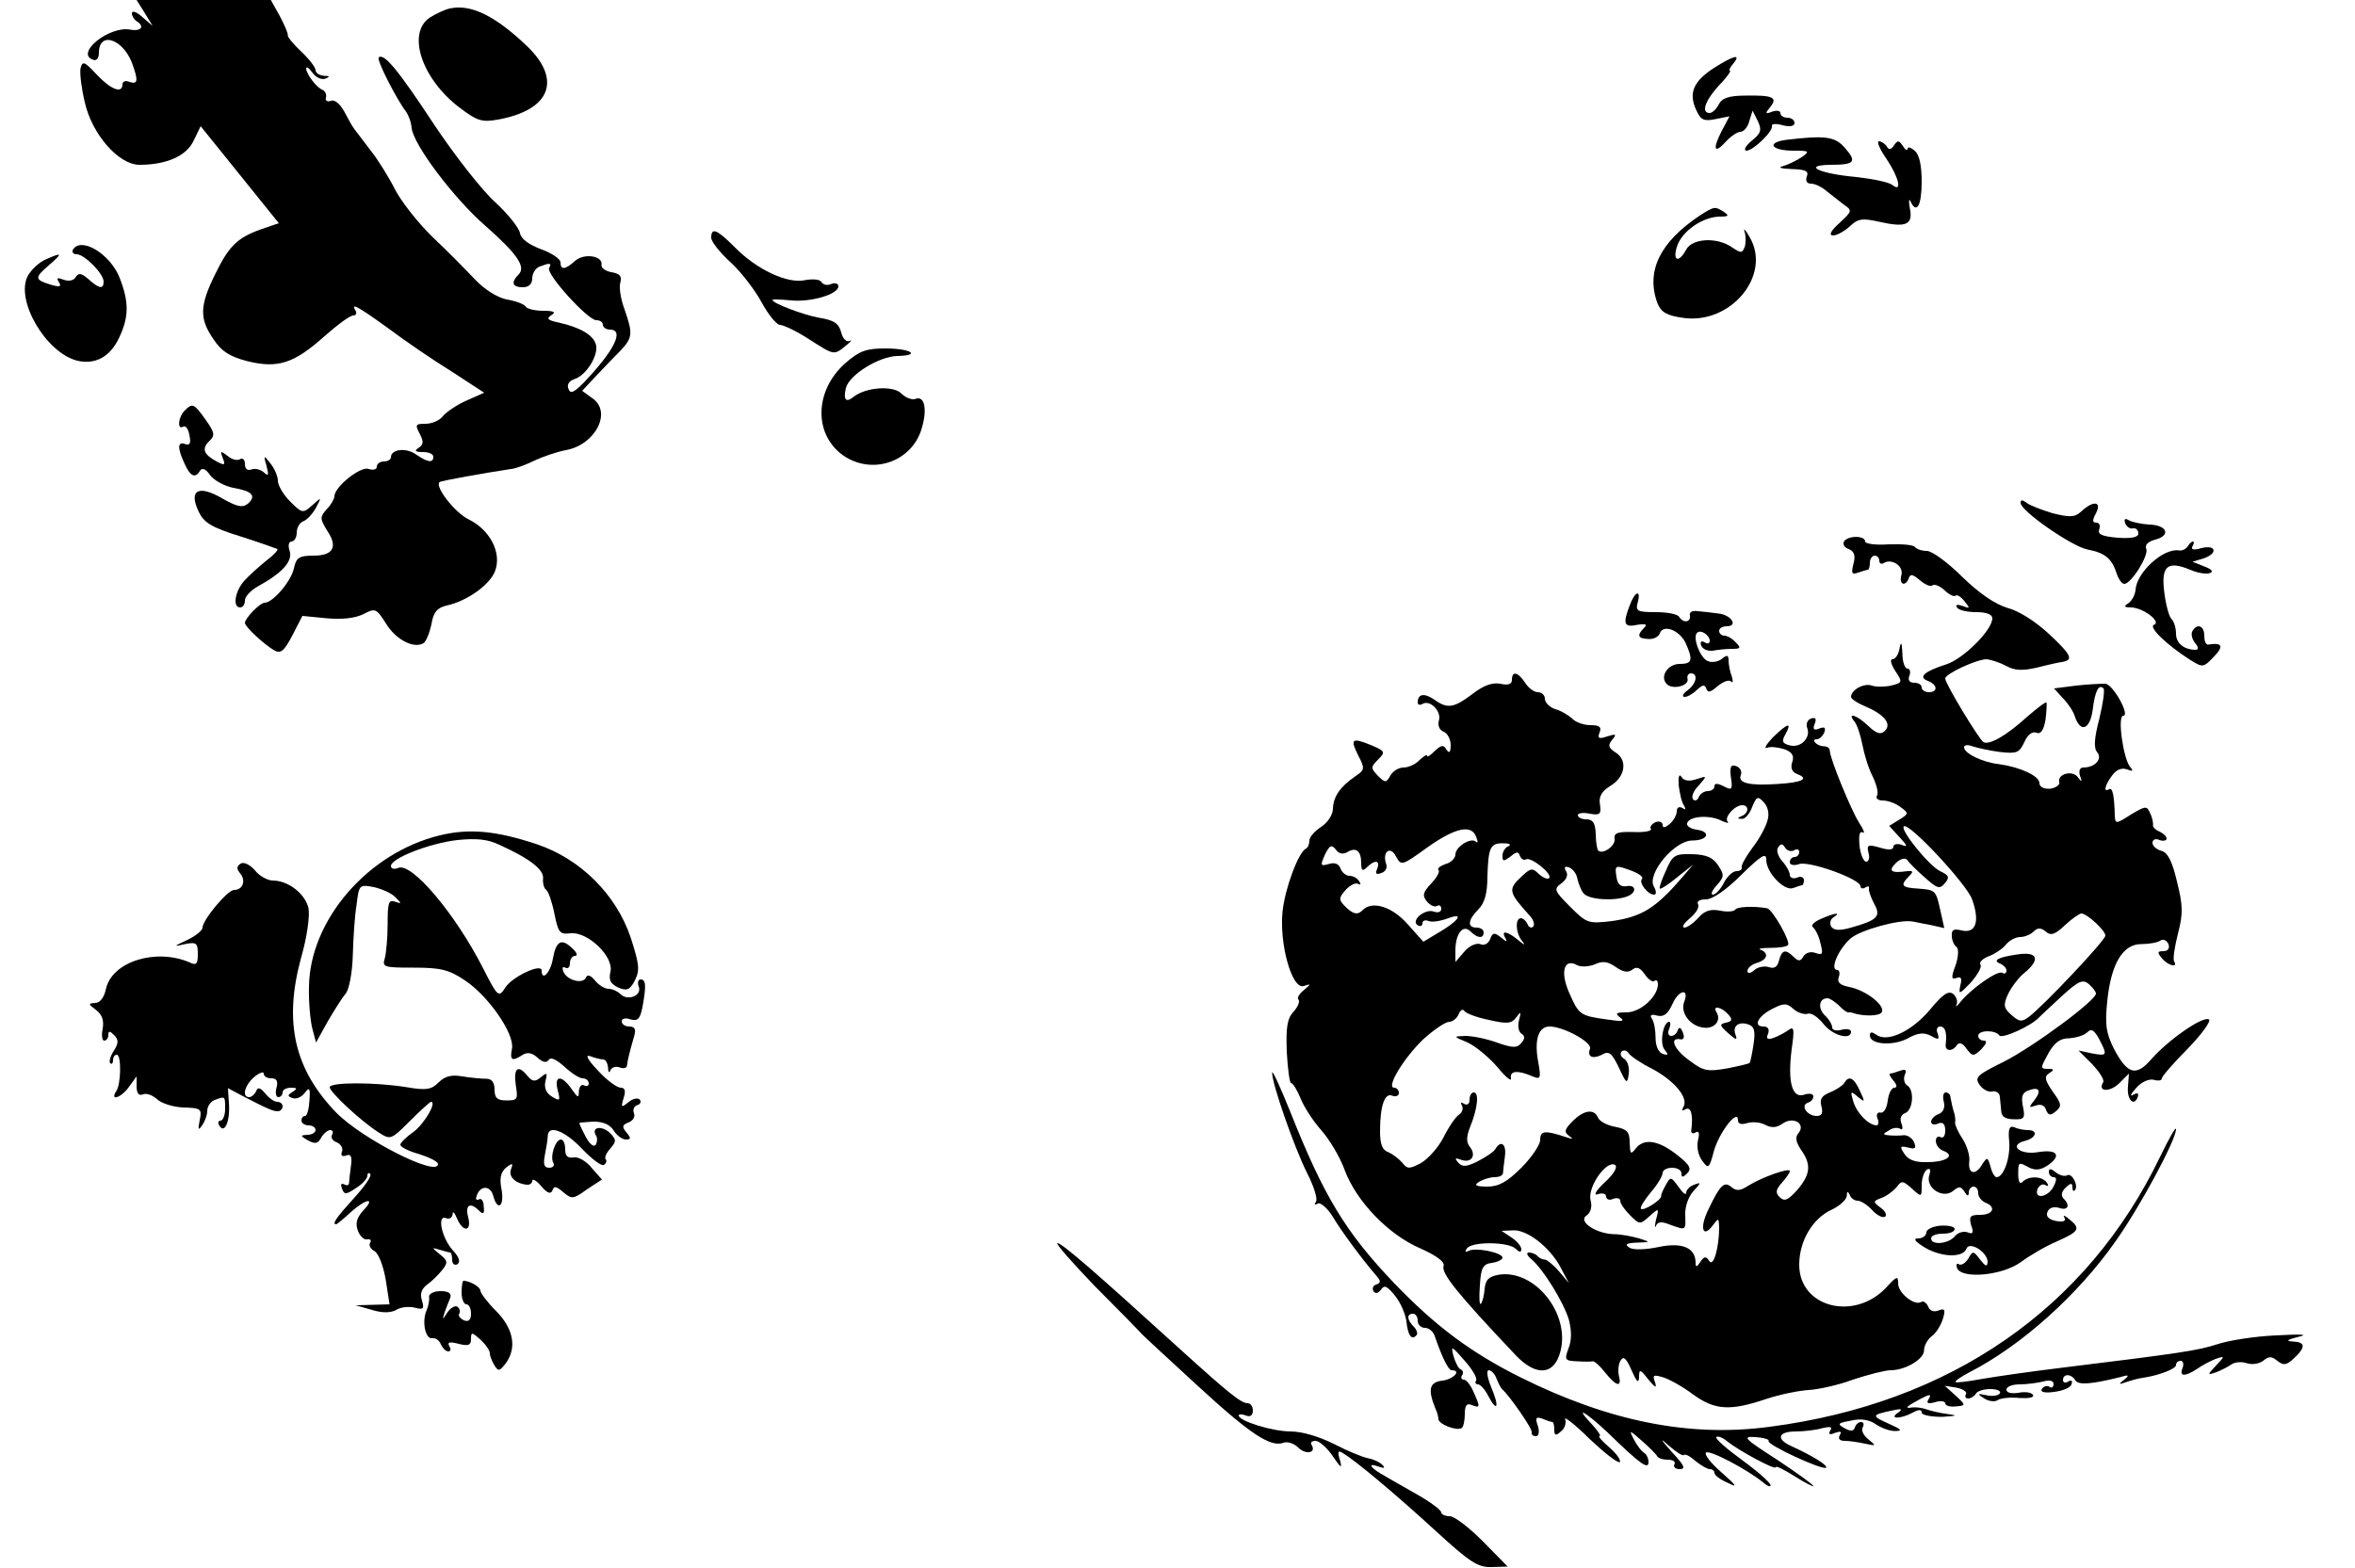 <?xml version="1.0" standalone="no"?>
<!DOCTYPE svg PUBLIC "-//W3C//DTD SVG 20010904//EN"
 "http://www.w3.org/TR/2001/REC-SVG-20010904/DTD/svg10.dtd">
<svg version="1.0" xmlns="http://www.w3.org/2000/svg"
 width="500pt" height="333pt" viewBox="0 0 500 333"
 preserveAspectRatio="xMidYMid meet">
<g transform="translate(0,333) scale(0.1,-0.1)"
fill="#000000" stroke="none">
<path d="M307 3303 l17 -28 -22 19 c-12 11 -22 14 -22 8 0 -6 5 -14 10 -17 18
-11 10 -22 -13 -18 -45 9 -119 -51 -79 -64 7 -3 12 4 12 15 0 46 50 30 70 -21
14 -38 13 -47 -5 -41 -8 4 -15 1 -15 -5 0 -21 -25 -11 -55 21 -26 28 -30 29
-34 13 -2 -11 2 -43 9 -72 15 -68 72 -133 116 -133 58 0 100 19 115 51 l15 31
83 -103 83 -103 -38 -13 c-50 -18 -68 -35 -98 -97 -32 -65 -33 -93 -3 -136 17
-26 34 -37 72 -47 65 -16 99 -5 164 53 27 24 54 44 61 44 6 0 8 5 5 10 -11 18
4 10 69 -37 36 -27 96 -68 135 -92 l69 -45 -36 -16 c-21 -9 -43 -24 -51 -33
-7 -10 -24 -17 -38 -17 -21 0 -22 -2 -12 -21 9 -17 8 -23 -2 -30 -10 -6 -8 -9
9 -9 12 0 22 -4 22 -10 0 -14 -12 -12 -37 5 -21 15 -53 11 -53 -6 0 -5 -7 -9
-15 -9 -8 0 -15 -5 -15 -11 0 -6 -7 -8 -17 -5 -17 7 -73 -38 -73 -58 0 -5 -7
-18 -16 -27 -15 -17 -15 -20 0 -45 24 -35 14 -54 -28 -54 -31 0 -37 -4 -42
-27 -6 -28 -45 -73 -62 -73 -10 0 -42 -33 -42 -43 0 -8 41 -46 62 -58 14 -8
21 -2 39 32 l21 41 51 -5 c34 -3 61 0 79 9 25 13 27 12 48 -21 21 -34 59 -53
79 -41 6 4 13 22 17 40 4 26 12 35 32 40 43 9 92 44 103 73 15 39 -11 88 -56
110 -29 14 -72 69 -62 79 2 3 99 20 152 28 11 1 34 10 50 18 17 8 46 18 66 22
63 11 99 81 57 110 l-22 16 29 31 c17 18 40 42 53 55 25 27 26 35 8 87 -8 21
-12 46 -9 57 4 13 -1 19 -19 22 -12 2 -22 9 -21 15 4 20 -37 26 -56 9 -21 -19
-31 -20 -31 -3 0 7 -19 20 -42 28 -26 10 -42 22 -44 34 -2 11 -25 40 -52 65
-28 25 -86 99 -130 165 -77 117 -107 153 -118 143 -5 -5 38 -89 58 -115 5 -7
11 -22 12 -35 4 -36 91 -151 157 -208 68 -60 86 -87 70 -103 -17 -17 -13 -27
9 -27 13 0 20 7 20 19 0 10 7 22 16 25 21 8 26 8 20 -3 -8 -12 82 -111 100
-111 8 0 14 -4 14 -10 0 -5 7 -10 15 -10 31 0 10 -44 -56 -113 -21 -21 -28
-24 -32 -13 -4 9 1 17 13 21 25 8 52 52 45 74 -6 20 -34 36 -79 46 -23 5 -27
8 -15 16 10 6 5 9 -18 9 -17 0 -34 4 -37 9 -3 5 -21 12 -40 15 -20 4 -47 21
-67 42 -19 20 -59 61 -90 90 -31 30 -67 76 -80 101 -13 26 -36 63 -51 82 -15
20 -31 41 -35 46 -5 6 -14 23 -22 38 -9 16 -20 26 -28 23 -8 -3 -13 0 -11 7 2
6 -2 14 -7 16 -13 5 -34 33 -35 45 0 6 6 2 13 -8 8 -11 20 -16 28 -13 10 4 9
6 -3 6 -10 1 -18 6 -18 12 0 6 -14 24 -30 39 -17 16 -30 32 -29 35 1 4 -7 22
-17 41 l-19 34 -143 0 -142 0 17 -27z"/>
<path d="M955 3312 c-10 -2 -29 -11 -42 -19 -50 -33 -18 -130 62 -191 38 -29
48 -32 82 -26 111 20 137 84 62 156 -67 64 -119 90 -164 80z"/>
<path d="M3638 3185 c-43 -28 -53 -53 -37 -88 10 -22 16 -25 41 -20 l30 6 -17
-32 c-20 -39 -15 -49 10 -21 10 11 24 20 30 20 7 0 16 10 19 23 l7 22 11 -22
c9 -19 7 -26 -13 -42 -13 -11 -18 -20 -11 -21 14 0 58 42 54 53 -1 4 9 5 23 1
15 -4 25 -2 25 5 0 6 -7 11 -15 11 -8 0 -15 4 -15 10 0 5 -8 6 -17 3 -15 -6
-16 -4 -5 9 17 21 7 26 -51 25 -36 0 -51 -5 -58 -19 -5 -10 -14 -18 -19 -18
-19 0 -10 26 19 58 17 17 27 32 24 32 -3 0 0 7 7 15 18 22 0 17 -42 -10z"/>
<path d="M3792 3033 c-43 -6 -31 -23 16 -23 34 0 35 -1 17 -14 -11 -7 -29 -16
-40 -19 -11 -3 -4 -5 19 -6 29 -1 37 -4 32 -16 -3 -9 0 -15 9 -15 8 0 23 -7
32 -15 10 -8 27 -21 37 -29 19 -13 19 -14 -9 -40 -18 -16 -23 -26 -13 -26 8 0
24 9 35 19 18 17 27 18 63 10 57 -13 72 -6 65 28 -3 16 -2 22 1 16 13 -29 24
-10 24 41 0 35 -5 58 -15 66 -8 7 -15 9 -15 4 0 -5 -5 -2 -10 6 -8 12 -11 13
-19 1 -6 -9 -11 -10 -15 -2 -4 6 -12 11 -17 11 -5 0 2 -17 16 -37 27 -40 34
-73 13 -56 -7 6 -41 13 -76 17 -79 7 -117 25 -56 26 52 0 57 6 31 36 -21 24
-41 27 -125 17z"/>
<path d="M3610 2873 c-86 -57 -116 -119 -91 -187 8 -19 19 -26 54 -31 101 -15
189 90 142 171 -9 16 -14 21 -11 12 3 -10 3 -25 0 -33 -5 -13 -8 -13 -27 0
-32 22 -84 19 -97 -5 -16 -30 -30 -24 -19 8 11 32 55 62 91 62 18 0 20 2 8 10
-19 12 -20 12 -50 -7z"/>
<path d="M1510 2825 c0 -8 18 -31 41 -52 22 -20 52 -59 66 -85 14 -26 32 -48
39 -48 7 0 35 -13 61 -30 55 -35 53 -35 79 -14 10 8 14 13 8 10 -7 -3 -15 5
-18 18 -5 19 -15 26 -46 31 -34 6 -100 31 -100 38 0 2 18 1 40 -1 42 -4 100
13 100 30 0 6 -7 8 -15 5 -8 -4 -17 -2 -21 4 -3 6 -19 7 -35 4 -37 -8 -102 22
-149 70 -38 38 -50 43 -50 20z"/>
<path d="M155 2800 c-3 -5 0 -10 8 -10 16 0 57 -41 57 -58 0 -17 -10 -15 -32
5 -15 13 -21 14 -27 5 -4 -8 -15 -10 -26 -6 -13 5 -16 4 -10 -5 6 -10 2 -11
-16 -6 -36 11 -36 15 -6 41 31 27 30 29 -6 13 -14 -6 -31 -22 -38 -35 -27 -51
38 -163 105 -180 38 -9 70 8 89 49 21 44 21 76 1 127 -20 51 -82 88 -99 60z"/>
<path d="M1795 2559 c-68 -60 -68 -157 1 -200 63 -38 144 -6 162 65 11 39 4
66 -14 59 -7 -3 -21 2 -30 11 -17 18 -76 14 -102 -7 -16 -13 -22 -6 -16 19 7
28 70 67 109 68 52 1 29 16 -25 16 -41 0 -55 -5 -85 -31z"/>
<path d="M392 2458 c-14 -14 -16 -42 -3 -34 5 3 11 -5 13 -18 4 -17 1 -23 -9
-19 -16 6 -17 -8 -1 -42 12 -27 23 -32 33 -14 5 6 12 3 21 -10 8 -11 30 -23
49 -27 41 -7 50 -17 31 -34 -12 -9 -23 -6 -55 12 -50 29 -71 17 -49 -29 11
-23 27 -33 88 -52 41 -13 77 -26 79 -27 2 -2 -8 -13 -24 -25 -15 -12 -36 -31
-46 -42 -20 -22 -26 -57 -9 -57 6 0 10 7 10 15 0 8 12 21 28 30 51 28 74 53
67 75 -4 11 -2 20 4 20 6 0 11 9 11 19 0 10 6 21 14 24 8 3 20 16 27 29 12 23
12 23 -8 5 -20 -18 -22 -17 -47 8 -14 14 -26 34 -26 44 0 9 -7 26 -16 37 -14
18 -15 18 -8 -6 5 -20 4 -22 -6 -13 -7 6 -19 9 -26 6 -9 -3 -14 1 -14 12 0 9
-5 13 -10 10 -6 -4 -18 -1 -27 7 -15 11 -16 11 -10 -5 6 -15 4 -16 -13 -7 -28
15 -32 27 -16 43 13 12 12 18 -7 45 -25 35 -28 37 -45 20z"/>
<path d="M4290 2262 c0 -17 108 -92 142 -99 38 -7 52 -20 62 -51 4 -12 11 -22
16 -22 15 0 52 60 47 74 -4 9 4 16 19 20 34 9 25 31 -13 32 -16 1 -36 5 -43 9
-8 5 -11 3 -8 -6 3 -8 11 -13 17 -11 6 1 11 -4 11 -11 0 -8 -14 -11 -44 -9
-33 3 -43 7 -39 18 3 8 0 14 -6 14 -9 0 -9 5 -1 20 13 25 -5 28 -31 4 -14 -13
-24 -13 -61 -4 -23 7 -49 17 -55 22 -9 7 -13 7 -13 0z"/>
<path d="M3915 2180 c-3 -6 1 -13 10 -16 12 -5 15 -14 10 -32 -5 -20 -3 -23
10 -18 9 3 19 6 21 6 2 0 4 7 4 15 0 8 5 15 10 15 6 0 10 -5 10 -11 0 -5 4 -8
9 -5 17 11 43 -6 38 -25 -6 -21 9 -26 16 -6 3 9 9 7 24 -6 11 -9 23 -14 26
-10 4 3 15 -1 25 -10 10 -10 21 -15 24 -12 3 3 11 -2 19 -12 12 -15 12 -16 -4
-10 -11 4 -16 3 -12 -3 3 -6 22 -10 41 -10 22 0 34 -5 34 -13 0 -25 -61 -86
-98 -98 -47 -15 -60 -27 -39 -35 21 -8 22 -24 2 -24 -8 0 -15 5 -15 10 0 6 -7
10 -16 10 -10 0 -14 6 -10 15 3 8 1 15 -4 15 -6 0 -11 15 -11 33 -1 23 -3 26
-6 10 -2 -13 -9 -23 -15 -23 -6 0 -3 -11 6 -25 16 -24 15 -25 -9 -31 -14 -3
-32 -3 -41 0 -16 6 -44 -9 -44 -24 0 -4 13 -13 30 -20 40 -17 57 -37 42 -52
-9 -9 -18 -6 -35 10 -25 24 -46 30 -30 10 6 -7 13 -29 17 -49 4 -21 13 -51 22
-68 8 -17 13 -35 9 -41 -3 -5 2 -10 12 -10 11 0 28 -6 38 -14 18 -13 18 -14
-3 -27 l-21 -13 22 -24 c17 -18 18 -22 4 -16 -9 3 -17 1 -17 -4 0 -7 -10 -8
-29 -2 -25 7 -28 6 -24 -11 3 -10 1 -19 -5 -19 -5 0 -12 15 -14 34 -2 22 0 32
7 28 5 -3 2 6 -8 21 -17 27 -61 134 -62 152 0 6 -5 10 -12 10 -6 0 -15 3 -19
8 -4 4 -3 7 3 7 6 0 13 7 16 14 4 11 1 13 -10 9 -12 -5 -15 -2 -10 10 4 11 2
14 -8 11 -8 -3 -11 -12 -8 -20 8 -21 -14 -43 -37 -37 -16 4 -18 9 -9 24 14 26
5 24 -27 -7 -14 -15 -20 -25 -12 -22 7 3 23 1 36 -3 17 -6 22 -14 17 -28 -4
-12 0 -21 11 -25 26 -10 10 -18 -43 -21 -59 -4 -84 2 -77 19 3 7 -1 16 -10 19
-11 4 -14 -1 -11 -24 4 -26 2 -28 -15 -19 -14 7 -20 7 -20 0 0 -5 -6 -10 -14
-10 -8 0 -16 -6 -19 -12 -2 -7 -8 -10 -12 -6 -5 5 0 18 11 29 19 22 19 22 -5
14 -15 -5 -26 -3 -31 5 -5 8 -7 0 -6 -17 2 -16 6 -36 11 -43 5 -9 4 -11 -3 -6
-7 4 -12 1 -12 -7 0 -8 -7 -20 -15 -27 -10 -8 -15 -9 -15 -2 0 6 -7 9 -15 6
-8 -4 -13 -10 -10 -14 3 -5 -14 -8 -37 -7 -34 1 -42 -2 -40 -15 2 -14 -25 -34
-35 -24 -2 2 -5 18 -5 35 -1 23 -6 31 -20 31 -10 0 -18 4 -18 9 0 4 11 6 25 3
22 -4 25 -1 22 19 -3 17 3 28 22 40 32 19 37 55 11 71 -15 10 -17 15 -7 27 10
12 8 13 -11 7 -17 -6 -21 -4 -16 8 5 12 0 16 -19 16 -14 0 -32 6 -39 14 -8 7
-24 17 -36 20 -12 4 -22 14 -22 22 0 8 -7 14 -15 14 -8 0 -20 9 -27 20 -15 23
-28 26 -28 6 0 -9 -8 -12 -25 -8 -17 3 -36 -4 -59 -22 -40 -30 -53 -32 -82
-11 -21 14 -34 11 -34 -7 0 -5 5 -6 10 -3 16 10 41 -16 35 -35 -3 -11 1 -20
10 -24 8 -3 15 -16 15 -28 0 -16 -3 -19 -9 -10 -6 11 -11 10 -25 -3 -9 -9 -16
-14 -16 -10 0 4 -7 -1 -16 -9 -8 -9 -24 -16 -34 -16 -11 0 -23 -8 -28 -17 -9
-16 -11 -16 -27 0 -15 16 -15 18 1 34 16 16 15 18 -16 31 -40 16 -44 13 -26
-23 14 -27 14 -30 -7 -44 -32 -22 -46 -43 -47 -68 0 -13 -11 -30 -25 -39 -14
-9 -25 -22 -25 -29 0 -7 -3 -15 -7 -17 -16 -7 -45 -85 -50 -134 -7 -69 20
-166 45 -158 16 5 16 5 0 -9 -10 -8 -15 -17 -11 -20 3 -4 -1 -15 -11 -26 -13
-14 -16 -33 -14 -85 2 -36 6 -66 9 -66 4 0 13 -15 20 -32 7 -18 27 -49 44 -68
17 -19 40 -57 50 -85 25 -67 93 -137 160 -166 34 -15 53 -29 50 -37 -6 -16 31
-61 152 -189 44 -47 83 -44 96 7 21 80 -54 174 -130 163 -22 -4 -29 -10 -31
-31 -1 -14 -5 -28 -8 -31 -3 -3 -4 14 -2 39 2 38 7 46 26 48 12 2 22 7 22 11
0 11 -59 23 -73 14 -6 -3 -7 -1 -3 5 9 16 89 15 104 0 8 -8 12 -8 12 -1 0 6
-9 17 -21 25 l-21 14 23 1 c30 3 79 -35 102 -78 l18 -34 -21 25 c-12 14 -26
25 -30 25 -5 0 -12 3 -16 8 -4 4 -12 7 -18 7 -6 0 -4 -6 4 -13 26 -21 70 -93
81 -130 6 -23 6 -44 -1 -61 -9 -24 -7 -26 18 -27 15 -1 30 -1 34 0 4 0 16 -11
26 -24 24 -30 36 -32 29 -6 -2 10 -1 25 4 32 6 10 12 4 23 -21 11 -25 15 -29
16 -15 0 18 2 18 20 -5 14 -17 18 -19 14 -6 -6 16 -4 17 17 11 13 -4 42 -20
63 -36 47 -34 79 -36 156 -10 30 10 71 18 90 19 19 1 62 10 94 22 33 11 69 20
80 20 32 0 71 24 71 42 0 10 7 23 16 30 10 7 20 24 24 37 6 20 4 23 -9 18 -10
-4 -19 -1 -22 8 -4 8 -10 13 -15 10 -14 -9 -49 19 -49 39 0 17 -3 16 -24 -7
-68 -74 -186 -44 -186 47 0 51 29 99 69 117 17 8 31 21 32 29 0 10 2 11 6 3 2
-7 10 -13 17 -13 7 0 21 -9 31 -20 10 -11 22 -17 27 -14 5 3 1 12 -9 19 -17
13 -17 14 2 21 11 4 25 15 32 23 10 14 13 14 32 -3 21 -19 21 -19 21 7 0 14 5
29 11 33 7 4 9 0 5 -12 -8 -27 29 -51 51 -33 12 10 16 10 24 -2 6 -10 9 -10 9
-1 0 6 5 12 10 12 6 0 10 -6 10 -14 0 -8 7 -16 15 -20 24 -9 17 -26 -11 -26
-21 0 -24 -3 -19 -22 6 -16 4 -20 -8 -15 -9 3 -21 -1 -27 -9 -14 -16 -50 -19
-50 -4 0 6 11 10 25 10 14 0 25 4 25 10 0 5 -13 8 -30 7 -16 -1 -30 -8 -30
-14 0 -7 -8 -13 -17 -13 -12 0 -8 -6 13 -19 35 -21 81 -23 89 -3 6 17 45 -7
45 -28 -1 -11 -4 -10 -16 5 -14 19 -16 19 -25 2 -6 -9 -14 -15 -20 -12 -5 3
-6 0 -4 -8 10 -24 97 -16 136 13 19 14 53 34 77 44 47 21 50 27 25 47 -9 8
-14 9 -10 3 4 -7 -2 -10 -18 -7 -15 3 -22 10 -18 19 3 9 13 12 24 9 20 -7 25
5 10 20 -6 6 -4 15 5 23 10 10 14 10 14 1 0 -7 2 -10 5 -7 9 9 -6 38 -16 32
-6 -3 -16 0 -24 6 -11 9 -15 9 -15 1 0 -6 5 -11 10 -11 7 0 7 -6 0 -20 -12
-23 -42 -28 -34 -5 4 8 11 12 17 8 6 -3 7 -1 3 5 -9 14 -38 16 -52 2 -5 -6 -9
0 -9 15 0 28 0 28 24 15 13 -6 24 -5 40 6 29 21 18 34 -23 27 -38 -6 -62 15
-27 24 24 6 29 23 7 23 -8 0 -21 2 -29 6 -11 4 -14 -3 -11 -32 2 -34 -12 -74
-27 -74 -4 0 -10 10 -13 23 -6 20 -7 20 -17 5 -14 -25 -31 -22 -28 5 2 12 -5
34 -14 48 -10 15 -17 31 -16 35 1 5 0 12 -1 17 -4 12 -7 26 -9 37 0 6 -5 10
-10 10 -5 0 -7 -9 -4 -20 3 -12 -1 -22 -11 -26 -9 -3 -16 -11 -16 -16 0 -6 7
-8 15 -4 10 4 15 -1 15 -15 0 -11 -4 -17 -10 -14 -5 3 -10 0 -10 -8 0 -8 7
-18 16 -21 26 -10 7 -24 -34 -24 -26 -1 -41 5 -49 18 -10 15 -9 17 8 13 15 -4
18 -2 13 11 -4 9 -14 16 -23 15 -9 -1 -23 -1 -31 0 -13 1 -13 3 0 10 8 6 18 7
24 4 5 -4 7 1 3 11 -4 10 -1 19 8 22 17 7 20 50 4 59 -6 4 -8 14 -5 22 5 11 2
13 -10 9 -8 -3 -18 -6 -21 -6 -3 0 0 -7 7 -15 8 -9 8 -15 2 -15 -6 0 -12 -12
-14 -27 -2 -16 -8 -27 -15 -26 -7 2 -10 -4 -7 -12 4 -8 2 -15 -2 -15 -17 1
-41 25 -49 50 -7 23 -6 24 9 11 16 -13 16 -12 5 12 -13 29 -24 34 -34 16 -4
-5 -17 -14 -30 -19 -17 -7 -22 -14 -18 -29 4 -15 1 -21 -10 -21 -20 0 -35 22
-19 28 7 2 12 8 12 14 0 5 -9 7 -20 3 -25 -8 -35 27 -26 97 6 42 5 49 -6 41
-7 -5 -21 -13 -32 -17 -14 -5 -17 -2 -12 9 3 9 0 15 -10 15 -23 0 -11 23 20
38 23 12 30 12 44 -1 9 -8 23 -12 30 -10 7 3 22 -7 33 -21 19 -25 59 -36 59
-17 0 5 -9 7 -20 4 -11 -3 -20 -1 -20 5 0 6 -7 18 -16 26 -15 15 -12 36 6 36
5 0 15 -7 24 -15 8 -9 18 -16 21 -15 3 0 6 0 8 -1 23 -8 57 -7 62 1 9 14 -33
47 -69 54 -20 4 -26 10 -22 21 3 8 1 15 -3 15 -17 0 2 44 28 67 21 18 104 41
131 36 3 0 19 -4 37 -7 l31 -7 -8 36 c-10 45 -10 45 -49 48 -34 2 -37 7 -18
26 10 10 9 12 -3 11 -35 -5 -42 0 -25 17 9 9 20 12 24 7 3 -5 20 -22 37 -37
27 -24 32 -26 43 -13 11 13 9 17 -10 26 -23 11 -85 87 -77 95 10 10 134 -123
145 -155 17 -47 8 -73 -22 -66 -17 4 -22 2 -21 -12 0 -9 5 -20 10 -23 5 -4 4
-21 -2 -39 -10 -26 -9 -31 2 -27 10 4 12 -1 8 -16 -4 -20 -2 -19 22 6 14 16
24 33 21 38 -4 5 4 13 17 18 13 5 30 16 37 25 7 9 21 16 30 16 9 0 22 5 29 12
8 8 15 8 25 0 11 -10 20 -7 41 13 15 14 31 25 35 25 12 0 51 -36 51 -47 0 -10
-132 -150 -163 -173 -15 -11 -20 -10 -37 5 -16 14 -17 21 -7 43 7 15 22 35 34
45 36 29 30 47 -14 40 -42 -6 -54 -13 -35 -20 6 -3 12 -9 12 -14 0 -6 -4 -8
-9 -5 -9 6 -64 -32 -88 -61 -8 -10 -12 -13 -9 -7 3 7 0 17 -7 23 -10 8 -22 0
-50 -34 -39 -46 -91 -70 -114 -52 -9 6 -13 6 -13 -2 0 -19 47 -23 79 -7 23 13
36 14 51 6 16 -9 18 -8 14 5 -4 8 -1 15 5 15 11 0 15 -13 12 -38 -2 -15 15
-16 24 -1 5 6 12 4 20 -8 13 -17 15 -17 32 -1 10 11 13 18 5 18 -7 0 -12 5
-12 10 0 13 37 13 45 1 5 -8 68 20 85 39 3 3 24 23 47 44 36 33 45 37 58 26 8
-7 15 -16 15 -20 0 -15 -133 -113 -196 -145 -57 -28 -62 -33 -51 -49 7 -10 19
-16 27 -14 8 2 16 -4 16 -12 1 -8 2 -22 3 -31 1 -11 10 -16 27 -16 22 -1 24 3
19 27 -4 20 -2 29 11 34 24 9 29 0 13 -21 -12 -15 -12 -16 3 -11 10 4 19 1 22
-9 5 -12 9 -13 21 -3 13 11 12 16 -7 42 -17 25 -18 32 -7 39 11 7 11 9 -3 9
-17 0 -16 2 1 33 13 23 25 32 44 32 15 1 32 6 39 13 8 8 14 5 25 -15 18 -35
17 -36 -16 -30 l-28 6 29 -29 c16 -17 27 -34 23 -39 -12 -20 15 -21 35 -1 l20
20 -2 -27 c-3 -28 13 -45 21 -22 2 8 -1 9 -10 4 -8 -5 -5 2 6 14 11 13 27 20
37 18 10 -3 18 -2 18 3 0 4 25 33 55 63 30 31 50 59 45 62 -13 8 -87 -44 -122
-84 -33 -38 -51 -33 -80 22 -17 34 -19 52 -14 101 8 79 33 121 72 121 16 0 34
3 40 7 7 5 14 1 18 -7 3 -9 -1 -15 -11 -15 -13 0 -13 -3 -3 -15 13 -16 35 -21
26 -7 -3 5 1 31 8 59 11 42 11 59 -2 111 -10 43 -20 62 -33 65 -11 3 -19 11
-19 17 0 7 7 10 15 6 8 -3 15 -1 15 3 0 5 -7 11 -15 15 -8 3 -14 9 -14 13 1 4
-1 16 -6 26 -7 16 -9 16 -41 -3 -31 -20 -33 -20 -34 -3 -1 45 -5 61 -12 57
-13 -8 -9 9 7 30 9 12 20 16 31 12 13 -5 14 -3 6 6 -14 18 -27 108 -14 108 15
0 -21 66 -38 68 -8 0 -36 -1 -62 -4 l-47 -6 19 -21 c11 -11 22 -28 25 -38 12
-36 32 -29 38 13 5 41 13 56 23 46 3 -4 -1 -32 -9 -65 -11 -42 -12 -62 -4 -71
11 -14 -5 -32 -30 -32 -7 0 -10 -7 -7 -17 5 -14 4 -15 -4 -4 -11 16 -44 8 -40
-10 2 -6 -7 -12 -19 -14 -14 -1 -23 4 -23 12 0 15 -41 34 -85 40 -36 4 -75 23
-75 36 0 5 8 6 18 2 9 -3 35 -9 58 -12 36 -4 41 -2 52 21 7 16 17 23 25 20 10
-4 16 5 20 28 2 18 3 34 2 36 -2 2 -20 -12 -42 -31 -44 -40 -80 -60 -92 -53
-10 7 -81 124 -81 135 0 10 67 41 88 41 9 -1 28 -7 41 -14 18 -10 34 -11 65
-4 23 6 46 11 53 12 26 4 22 14 -26 59 -29 27 -65 50 -89 56 -26 8 -59 30 -96
66 -30 30 -64 55 -75 55 -11 0 -22 4 -25 8 -3 5 -28 7 -56 6 -27 -2 -50 1 -50
6 0 13 -37 13 -45 0z m-162 -591 c-3 -13 -17 -40 -32 -59 -14 -19 -25 -38 -23
-42 1 -5 -4 -8 -11 -8 -8 0 -20 -11 -27 -25 -7 -14 -18 -25 -23 -25 -6 0 -2 9
8 20 16 18 16 22 3 42 -11 17 -25 23 -55 24 -37 1 -42 -2 -56 -35 -9 -19 -15
-37 -13 -38 2 -2 19 9 37 24 l34 27 -25 -29 c-55 -64 -85 -82 -147 -91 -51 -6
-54 -5 -89 30 -34 34 -36 38 -19 50 11 8 15 18 10 26 -5 8 -3 11 6 8 8 -3 16
-13 18 -24 2 -10 8 -25 13 -31 11 -14 65 -17 92 -7 22 8 20 26 -1 22 -12 -2
-19 4 -21 20 -4 25 -3 26 34 12 15 -6 24 -13 20 -17 -7 -7 12 -33 26 -33 5 0
5 8 -1 18 -14 27 44 97 82 97 33 0 41 19 9 23 -13 2 -22 8 -20 14 5 15 48 18
73 5 11 -5 17 -6 13 -2 -8 9 15 35 31 35 15 0 14 -17 -1 -23 -10 -4 -10 -6 0
-6 7 -1 17 11 22 25 9 22 12 24 24 11 9 -9 13 -24 9 -38z m-619 -36 c4 -10 4
-14 0 -11 -10 11 -44 -10 -44 -27 0 -7 -9 -17 -21 -20 -11 -4 -18 -9 -15 -13
4 -3 -4 -16 -15 -28 -18 -19 -20 -26 -9 -39 7 -8 16 -12 21 -9 5 3 9 0 9 -6 0
-7 -7 -9 -16 -6 -18 7 -50 -19 -34 -29 5 -3 10 -2 10 4 0 6 6 8 13 5 8 -3 26
0 42 6 35 13 22 -6 -23 -32 l-30 -18 -34 38 c-33 37 -74 49 -94 30 -11 -12
-21 -10 -38 7 -14 14 -14 18 1 35 9 10 21 16 26 13 6 -3 7 -1 3 5 -4 7 -13 12
-21 12 -7 0 -16 7 -19 16 -4 10 -13 13 -25 9 -18 -5 -18 -3 -8 20 10 20 14 22
23 11 6 -9 15 -11 24 -6 19 12 30 3 30 -23 0 -16 3 -18 12 -9 17 17 29 15 22
-3 -5 -11 -2 -13 9 -9 9 3 13 12 10 19 -9 26 9 40 21 16 11 -20 12 -20 66 19
59 42 94 50 104 23z m69 -20 c-7 -2 -13 -12 -13 -20 0 -13 2 -13 17 -2 13 11
17 11 20 1 3 -6 8 -10 13 -7 10 6 57 -31 49 -40 -4 -3 -13 1 -22 9 -13 13 -17
13 -36 -5 -30 -28 -29 -33 18 -85 7 -8 10 -18 6 -22 -4 -4 -10 -1 -12 6 -3 6
-9 12 -14 12 -13 0 -11 -34 4 -50 6 -8 3 -7 -9 3 -24 20 -38 22 -28 5 5 -9 3
-9 -9 1 -14 11 -18 11 -23 -3 -4 -10 -13 -15 -21 -11 -9 3 -24 -4 -34 -16
l-19 -22 0 24 c0 36 16 57 32 41 15 -15 28 -16 28 -2 0 6 -7 10 -15 10 -20 0
-19 16 4 39 13 13 19 34 19 70 2 62 6 71 35 70 12 0 16 -3 10 -6z m606 -9 c6
4 11 2 11 -3 0 -6 -4 -11 -10 -11 -5 0 -10 -5 -10 -11 0 -6 9 -8 20 -4 22 7
130 -32 130 -47 0 -5 5 -6 10 -3 6 4 9 3 8 -2 -1 -4 4 -19 11 -32 15 -27 8
-35 -49 -51 -25 -7 -36 -6 -42 2 -4 7 -2 16 5 20 18 12 1 9 -28 -4 -14 -6 -21
-14 -16 -17 5 -4 13 -19 16 -34 6 -23 5 -26 -10 -21 -10 4 -21 1 -26 -7 -6
-11 -11 -11 -21 -1 -17 17 -25 15 -31 -8 -3 -13 -10 -18 -21 -14 -9 3 -23 1
-31 -6 -9 -8 -15 -8 -15 -2 0 6 9 14 20 17 23 7 26 21 8 28 -7 2 2 4 20 4 17
0 35 2 38 6 7 6 -33 76 -44 78 -26 5 -64 4 -68 -3 -3 -4 -17 -5 -32 -2 -20 4
-33 0 -46 -15 -11 -12 -24 -21 -30 -21 -6 1 -1 9 12 20 13 11 21 24 17 30 -3
6 4 10 17 10 14 0 43 20 75 52 43 42 53 48 53 32 0 -27 38 -67 57 -60 8 3 17
6 19 6 2 0 4 5 4 11 0 6 -7 9 -15 5 -8 -3 -15 0 -15 6 0 6 -7 19 -16 29 -9 10
-13 23 -9 29 6 9 9 9 15 0 4 -7 13 -9 19 -6z m-423 -242 c17 8 28 6 45 -6 16
-11 26 -12 35 -5 9 7 16 4 26 -10 8 -12 18 -18 21 -14 4 3 7 0 7 -8 -1 -26
-37 -59 -67 -59 -22 0 -25 -2 -13 -11 11 -8 4 -9 -29 -4 -57 8 -59 10 -80 58
-19 44 -10 73 18 57 8 -4 25 -3 37 2z m190 -79 c-9 -22 10 -50 38 -55 25 -5
42 14 30 33 -9 15 12 10 25 -5 10 -11 9 -15 -5 -18 -14 -3 -13 -6 5 -22 17
-15 20 -16 16 -4 -8 19 7 30 28 22 12 -4 14 -15 10 -42 -3 -20 -7 -38 -8 -39
-1 -2 -23 -7 -48 -12 -41 -7 -50 -6 -79 16 -33 23 -45 50 -21 46 8 -2 10 4 6
14 -4 11 -8 13 -11 5 -2 -7 -8 -12 -14 -12 -6 0 -8 7 -4 15 3 8 3 15 0 15 -13
0 -21 -46 -10 -59 9 -11 8 -13 -4 -9 -9 3 -15 17 -15 34 0 16 -3 34 -8 41 -5
7 -1 10 12 6 13 -3 22 3 32 25 13 30 36 34 25 5z m-415 -39 c39 -9 48 -8 58 5
10 14 11 13 6 -6 -3 -12 -1 -24 5 -28 8 -5 8 -11 0 -20 -9 -11 -18 -11 -52 1
-22 8 -52 14 -67 14 -26 -1 -26 -1 5 -14 17 -8 45 -31 63 -52 18 -22 31 -32
29 -24 -3 16 14 18 46 4 17 -7 18 -4 12 30 -9 47 0 76 24 76 29 0 90 -33 86
-47 -7 -17 5 -23 25 -13 15 9 21 4 36 -27 16 -35 18 -36 21 -14 2 13 -2 27 -9
32 -8 4 -10 11 -6 16 5 4 11 2 15 -4 4 -6 26 -21 50 -33 47 -25 78 -62 66 -81
-4 -8 -3 -9 4 -5 12 7 17 -11 13 -43 -2 -7 3 -10 9 -6 7 4 9 -1 5 -17 -3 -13
0 -31 9 -43 13 -18 15 -17 25 21 11 39 51 91 51 65 0 -8 7 -10 20 -6 10 3 28
2 38 -4 14 -7 24 -6 37 3 23 16 50 -1 33 -21 -7 -8 -5 -19 6 -35 22 -31 20
-52 -8 -85 -20 -22 -27 -25 -37 -16 -10 10 -9 16 4 31 9 10 17 21 17 25 0 8
-59 -13 -88 -31 -17 -11 -25 -12 -36 -3 -15 13 -24 5 -49 -48 -19 -38 -12 -62
9 -34 13 17 13 17 14 -3 0 -43 -12 -86 -21 -72 -7 11 -11 10 -19 -2 -7 -11
-10 -12 -10 -2 0 32 -28 44 -77 34 -28 -6 -54 -7 -63 -2 -11 7 -8 10 15 11 30
1 30 1 5 9 -14 4 -38 9 -55 9 -39 2 -76 28 -56 40 8 6 12 18 8 32 -7 28 34 86
52 75 6 -4 -2 -19 -22 -37 -19 -18 -25 -29 -14 -25 9 3 17 1 17 -5 0 -6 7 -9
15 -5 8 3 15 1 15 -4 0 -6 9 -19 21 -31 20 -20 21 -20 41 -2 20 18 21 18 14
-7 -3 -14 -3 -20 0 -13 4 9 13 9 30 2 34 -12 33 -13 32 21 -1 17 7 39 17 50
17 18 17 20 2 14 -9 -3 -17 -11 -17 -17 0 -6 -7 -1 -16 12 -16 22 -17 23 -27
5 -6 -11 -11 -21 -10 -24 1 -8 -38 -33 -43 -27 -3 2 7 18 21 35 14 16 25 35
25 41 0 6 9 11 20 11 11 0 20 -5 20 -12 0 -9 3 -9 12 0 10 10 6 18 -21 39 -40
32 -71 36 -88 14 -11 -14 -12 -12 -13 12 0 23 -5 29 -31 34 -17 3 -33 12 -36
19 -8 20 -30 17 -54 -7 -17 -17 -19 -23 -8 -31 10 -7 9 -8 -6 -3 -45 15 -55
14 -55 -6 0 -10 -18 -37 -40 -59 -30 -30 -48 -40 -72 -40 -25 0 -29 3 -18 10
8 5 23 10 33 10 9 0 17 3 18 8 0 4 2 19 4 35 4 27 -8 37 -20 17 -3 -6 -20 -17
-37 -26 -24 -12 -33 -13 -42 -3 -8 9 -7 11 6 6 22 -8 33 9 19 27 -8 10 -8 21
0 42 16 39 20 74 8 74 -5 0 -9 -7 -9 -16 0 -9 -5 -12 -12 -8 -6 4 -8 3 -4 -4
3 -6 1 -14 -6 -19 -7 -4 -22 -26 -33 -48 -11 -22 -33 -46 -48 -55 -25 -13 -29
-13 -40 1 -7 8 -20 18 -29 22 -13 4 -18 17 -18 44 0 55 10 83 26 76 8 -3 14 0
14 6 0 6 -5 11 -10 11 -18 0 21 64 62 103 22 20 47 37 55 37 7 0 16 7 20 16 3
9 9 12 12 7 3 -5 27 -14 52 -19z"/>
<path d="M4645 2170 c-4 -6 -12 -10 -18 -9 -34 6 -91 -47 -93 -84 -1 -11 -8
-23 -15 -28 -11 -7 -9 -9 6 -9 26 -1 65 -31 48 -37 -12 -5 29 -44 78 -75 26
-16 27 -16 50 8 21 22 17 30 -13 25 -5 0 -8 8 -8 19 0 21 -15 27 -25 10 -4 -6
-1 -17 5 -25 8 -9 8 -15 2 -15 -25 0 -42 14 -42 34 0 12 -4 26 -10 32 -5 5
-12 31 -15 57 -7 55 7 67 55 47 16 -7 35 -10 42 -7 8 3 4 8 -12 14 l-25 10 23
7 c31 10 28 30 -4 22 -17 -5 -23 -3 -19 4 3 5 4 10 1 10 -3 0 -8 -5 -11 -10z"/>
<path d="M3460 2044 c-15 -39 -12 -47 16 -41 18 3 22 1 15 -6 -16 -16 -14 -23
8 -24 11 -1 22 4 25 12 7 20 42 7 55 -21 16 -36 14 -44 -13 -44 -25 0 -43 -27
-27 -43 12 -12 47 -4 44 11 -2 7 2 12 7 12 16 0 12 -22 -7 -36 -10 -7 -13 -14
-6 -14 6 0 18 7 26 15 12 11 16 12 20 2 3 -9 9 -7 24 6 11 9 23 14 28 10 4 -5
5 0 2 10 -4 10 -7 26 -7 34 0 12 -3 13 -14 4 -7 -6 -21 -9 -30 -5 -16 6 -33
50 -23 60 8 8 27 -5 27 -17 0 -6 -5 -7 -11 -3 -7 4 -10 1 -7 -7 3 -8 14 -12
24 -11 10 2 29 4 41 4 19 0 20 2 8 14 -7 8 -18 14 -24 14 -6 0 -11 5 -11 10 0
6 7 10 16 10 25 0 10 24 -17 27 -13 2 -33 4 -44 5 -12 2 -19 -2 -17 -9 2 -15
-14 -17 -23 -3 -3 6 -26 10 -50 10 -38 0 -43 2 -38 20 8 29 -6 25 -17 -6z"/>
<path d="M934 1556 c-153 -37 -276 -180 -278 -321 -1 -33 3 -73 7 -89 l8 -30
25 45 c14 24 31 51 38 59 7 8 14 44 15 80 1 36 4 85 8 108 5 43 6 44 37 38 17
-4 38 -13 46 -22 13 -13 13 -14 -1 -9 -14 5 -16 -2 -16 -47 0 -29 -3 -62 -6
-73 -6 -19 -2 -20 61 -20 57 0 75 -4 109 -27 50 -33 106 -114 100 -145 -5 -25
0 -28 23 -13 10 6 20 4 31 -6 11 -10 19 -12 24 -5 4 7 16 1 33 -14 15 -14 32
-25 39 -25 7 0 13 -5 13 -11 0 -5 -4 -7 -10 -4 -5 3 -10 -2 -11 -12 0 -16 -2
-15 -16 5 -21 30 -37 28 -29 -3 6 -23 5 -24 -12 -14 -13 8 -17 19 -14 33 5 18
3 19 -10 8 -12 -10 -18 -9 -28 3 -20 25 -30 17 -25 -19 5 -31 4 -33 -20 -33
-19 0 -25 5 -25 23 0 15 -6 23 -17 23 -10 0 -33 2 -51 5 -23 4 -37 1 -51 -13
-15 -15 -26 -17 -67 -10 -67 11 -164 11 -164 0 0 -10 66 -72 104 -96 25 -16
26 -16 66 24 23 23 43 41 45 41 13 0 -13 -45 -36 -63 -16 -11 -29 -24 -29 -28
0 -5 18 -14 40 -20 22 -7 40 -16 40 -21 0 -29 -161 53 -216 109 -89 92 -112
192 -75 328 13 45 19 90 16 106 -7 31 -43 59 -76 59 -11 0 -29 10 -38 22 -11
12 -23 18 -30 14 -9 -6 -9 -11 -1 -21 13 -16 5 -35 -13 -35 -14 0 -67 -64 -67
-80 0 -6 -15 -18 -32 -26 -30 -14 -31 -15 -5 -9 24 5 27 2 27 -21 0 -21 -3
-25 -17 -18 -72 31 -165 2 -178 -56 -4 -19 -13 -30 -23 -30 -15 -1 -15 -2 2
-15 13 -10 17 -22 14 -40 -3 -14 -1 -25 3 -25 5 0 9 5 9 12 0 9 3 9 12 0 10
-10 10 -17 0 -33 -8 -12 -11 -24 -8 -27 3 -3 6 0 6 6 0 7 3 12 8 12 10 0 9
-62 -1 -77 -15 -23 11 -14 27 9 l16 22 0 -21 c0 -15 5 -21 14 -17 7 3 20 -2
29 -10 9 -9 34 -17 56 -18 38 -1 40 -3 35 -27 -4 -20 -3 -23 5 -11 6 8 11 22
11 31 0 9 7 20 16 23 22 8 22 9 22 -19 0 -14 -5 -25 -10 -25 -5 0 -6 -5 -2
-11 11 -18 23 11 20 48 l-2 32 30 -16 c56 -29 66 -33 76 -33 5 0 10 5 10 10 0
6 -5 10 -11 10 -7 0 -18 8 -26 18 -10 12 -16 14 -19 5 -3 -7 -10 -13 -15 -13
-16 0 -10 25 11 43 11 9 20 12 20 7 0 -6 7 -10 16 -10 11 0 15 -6 11 -20 -3
-11 -1 -20 4 -20 5 0 9 5 9 10 0 6 8 10 18 10 13 0 14 -2 3 -9 -11 -7 -11 -9
0 -13 8 -3 19 2 26 11 10 13 12 11 10 -16 -1 -18 -5 -33 -9 -33 -5 0 -8 -4 -8
-10 0 -5 7 -10 15 -10 8 0 15 -4 15 -10 0 -5 -8 -10 -17 -10 -16 -1 -16 -2 1
-12 15 -8 21 -7 28 6 5 9 14 16 19 16 6 0 7 -5 4 -10 -3 -6 1 -13 10 -16 9 -4
14 -13 11 -20 -3 -8 0 -11 9 -8 10 4 13 -2 10 -23 -2 -15 -4 -32 -4 -36 -1 -5
-5 -5 -11 -2 -6 3 -7 -1 -4 -9 5 -14 9 -13 30 1 13 8 24 20 24 26 0 6 3 7 6 4
4 -4 -12 -27 -35 -52 -37 -41 -47 -55 -37 -55 1 0 15 11 30 25 33 30 55 33 27
4 -14 -16 -17 -27 -11 -43 4 -11 13 -20 20 -18 6 1 9 -2 6 -7 -4 -5 1 -14 9
-18 9 -5 19 -32 24 -61 l8 -52 -36 -1 -36 -1 35 -10 c23 -7 40 -6 51 0 9 6 27
8 39 5 19 -5 21 -3 16 15 -5 14 -1 25 11 34 10 7 24 21 32 31 12 15 12 20 -5
33 -18 15 -18 15 -1 10 10 -3 21 -6 23 -6 2 0 4 -7 4 -16 0 -8 5 -12 11 -9 7
5 4 15 -9 29 -24 26 -35 77 -15 69 7 -3 13 1 14 8 0 8 4 4 9 -8 13 -31 32 -29
24 2 -7 26 4 33 23 14 9 -9 12 -7 10 9 0 11 -5 18 -10 15 -5 -3 -8 0 -5 7 7
23 29 23 35 1 9 -34 24 -24 18 12 -5 24 -2 37 9 47 14 11 16 10 11 -3 -6 -15
8 -30 33 -33 6 -1 12 3 12 8 0 6 9 1 19 -11 13 -15 20 -18 24 -9 3 10 8 9 23
-4 18 -15 21 -15 50 6 l32 21 -22 25 c-11 14 -29 24 -38 22 -13 -2 -18 3 -18
17 0 12 -4 21 -9 21 -12 0 -24 -37 -16 -50 3 -5 -1 -10 -9 -10 -11 0 -13 7 -9
28 3 15 6 33 6 40 1 24 36 11 73 -28 20 -21 41 -37 46 -34 5 3 7 9 4 12 -3 3
1 13 9 22 14 16 14 19 0 34 -17 16 -40 13 -30 -5 4 -5 3 -14 0 -20 -4 -6 -13
1 -21 16 -8 15 -14 28 -14 30 0 1 14 2 30 3 20 0 35 -6 43 -19 6 -10 18 -19
26 -19 11 0 11 3 1 15 -10 12 -9 16 4 21 10 4 15 12 12 20 -3 7 0 15 7 17 7 2
9 8 5 12 -4 4 -15 2 -24 -6 -15 -12 -16 -11 -10 9 5 15 3 22 -6 22 -8 0 -30
16 -49 37 -22 23 -27 34 -16 30 10 -4 23 -7 28 -7 5 0 9 -8 10 -17 0 -10 3
-13 5 -6 3 7 12 9 20 6 8 -3 14 -1 15 3 1 11 6 31 15 62 5 16 2 22 -10 22 -9
0 -16 5 -16 11 0 6 8 8 19 4 15 -4 20 1 25 26 8 44 8 59 -4 59 -5 0 -7 -7 -4
-15 8 -19 -23 -32 -39 -16 -6 6 -17 11 -25 11 -8 0 -21 8 -29 18 -9 11 -16 13
-19 6 -6 -15 -41 -6 -48 13 -3 8 -1 11 4 8 6 -3 10 1 10 9 0 9 5 16 11 16 6 0
4 7 -5 15 -23 23 -35 18 -42 -20 -5 -31 -24 -50 -24 -26 0 16 -62 -13 -77 -36
-14 -22 -16 -21 -47 40 -59 116 -151 225 -180 214 -9 -4 -16 -2 -16 4 0 16 81
48 141 55 40 4 64 2 89 -10 66 -30 95 -53 93 -72 -1 -10 2 -21 7 -24 4 -3 12
-25 17 -50 8 -40 11 -45 34 -42 37 4 93 -50 85 -82 -4 -17 0 -25 16 -33 19 -8
25 -6 36 15 11 22 9 35 -9 91 -31 92 -107 167 -199 198 -87 29 -144 34 -206
19z"/>
<path d="M2701 1052 c-1 -22 47 -159 74 -213 14 -27 23 -55 19 -61 -4 -6 -3
-8 4 -4 5 3 20 -9 31 -27 19 -32 65 -94 93 -126 10 -12 10 -15 0 -19 -7 -2 -9
-8 -6 -14 4 -6 10 -5 16 3 7 11 13 8 30 -13 12 -15 22 -39 24 -54 3 -30 11
-41 21 -30 4 3 1 12 -5 18 -15 15 -16 28 -2 28 6 0 10 -7 10 -15 0 -8 7 -15
15 -15 9 0 18 -8 21 -17 15 -44 29 -73 36 -73 22 0 4 -19 -19 -22 -28 -3 -32
-18 -16 -58 4 -8 7 -19 7 -24 1 -11 38 -25 49 -19 4 2 7 16 7 30 0 18 4 24 15
19 18 -7 18 -4 3 29 -6 14 -15 25 -20 25 -5 0 -7 4 -4 9 4 5 2 11 -3 13 -4 1
-11 14 -15 28 -6 23 -4 22 23 -9 17 -19 28 -38 25 -43 -3 -4 -1 -8 4 -8 5 0
15 -11 22 -25 19 -36 24 -23 6 19 -8 20 -11 36 -5 36 5 0 13 -8 16 -17 4 -10
9 -20 12 -23 16 -14 66 -86 63 -92 -1 -5 3 -8 9 -8 6 0 8 9 4 22 -6 17 -4 20
10 15 9 -4 19 -7 21 -7 2 0 4 -7 4 -16 0 -13 3 -14 14 -4 8 6 12 18 9 26 -3 7
21 -11 52 -42 32 -30 60 -52 64 -49 3 4 -7 18 -22 31 -15 13 -25 24 -21 24 4
0 -3 11 -16 25 -39 41 -15 28 33 -17 70 -68 87 -80 87 -63 0 7 -4 17 -10 20
-5 3 -15 16 -21 28 -11 21 -10 21 17 -3 16 -14 30 -28 32 -32 2 -5 13 -8 23
-8 11 0 17 -4 14 -10 -3 -5 2 -10 11 -10 14 0 10 8 -17 37 -24 27 -26 31 -6
13 16 -14 30 -23 32 -20 3 3 14 -3 25 -13 11 -9 25 -17 30 -17 6 0 10 -4 10
-8 0 -5 12 -14 28 -21 22 -11 20 -7 -13 22 -22 19 -37 38 -33 42 7 7 88 -36
121 -63 9 -8 17 -11 16 -6 0 5 -27 29 -60 53 -33 24 -58 46 -55 49 3 3 14 -1
23 -9 25 -20 103 -62 103 -55 0 4 18 -5 40 -19 22 -14 40 -23 40 -21 0 3 -35
28 -77 56 -70 45 -75 50 -46 48 17 -1 30 -5 28 -8 -5 -8 115 -63 122 -57 4 5
-28 25 -74 46 -33 15 -28 31 10 31 17 0 43 3 56 7 17 4 22 3 17 -5 -5 -8 -1
-10 10 -5 12 4 15 3 10 -5 -4 -8 0 -12 11 -12 10 0 29 -3 43 -6 24 -5 24 -5 6
10 -10 8 -15 19 -11 25 3 6 2 11 -4 11 -5 0 -11 -5 -13 -12 -3 -8 -9 -8 -22
-1 -16 9 -14 11 14 16 21 5 39 2 53 -8 12 -8 31 -15 42 -14 15 0 11 4 -14 15
-38 17 -38 19 4 28 22 5 26 4 15 -4 -21 -14 5 -14 31 0 13 7 19 7 19 0 0 -5
19 -9 43 -9 32 2 35 3 12 6 -16 2 -37 7 -45 10 -8 3 -22 5 -30 4 -18 -3 -13 2
19 19 19 10 22 9 16 -1 -6 -9 -2 -11 13 -7 12 4 22 2 22 -2 0 -5 9 -8 20 -7
25 2 25 2 0 25 l-21 19 25 -4 c14 -3 23 -9 20 -14 -3 -5 -1 -9 5 -9 5 0 13 5
16 10 3 6 17 10 31 10 14 0 23 -4 20 -9 -3 -5 -16 -7 -29 -4 -19 4 -20 3 -4
-7 9 -6 23 -8 29 -3 7 4 28 6 46 4 20 -1 32 1 28 7 -3 5 -17 7 -31 4 -15 -2
-25 0 -25 7 0 6 12 11 28 11 15 0 37 3 50 6 13 4 22 2 22 -5 0 -7 -4 -10 -9
-6 -5 3 -12 1 -16 -5 -4 -6 6 -9 26 -6 18 2 35 9 37 16 3 8 0 10 -7 6 -6 -4
-11 -2 -11 3 0 14 17 14 26 0 6 -11 33 -9 94 6 20 6 22 5 10 -5 -13 -10 -12
-11 5 -5 11 4 27 8 35 9 34 5 70 19 70 27 0 5 4 9 10 9 5 0 7 -7 4 -15 -8 -19
5 -19 31 -2 11 8 29 17 39 21 20 7 20 6 1 -14 -19 -20 -19 -21 1 -14 10 4 24
11 31 16 7 5 21 7 33 3 12 -4 27 -1 35 5 12 10 18 10 30 0 13 -10 19 -10 35 5
26 24 25 35 -2 36 -16 1 -12 4 12 10 23 5 7 6 -48 3 -46 -2 -102 -11 -125 -19
-41 -13 -71 -18 -332 -50 -66 -8 -142 -19 -170 -24 -27 -5 -52 -8 -53 -6 -2 2
11 11 30 21 109 56 229 163 309 277 52 73 129 216 129 239 0 7 -15 -20 -34
-59 -155 -322 -445 -523 -828 -573 -170 -23 -341 11 -530 105 -104 52 -180
108 -269 201 -103 108 -149 185 -220 364 -21 52 -38 89 -38 82z"/>
<path d="M2325 598 c50 -50 95 -96 100 -102 6 -6 60 -56 120 -111 111 -102
153 -129 180 -119 8 3 22 -1 31 -10 16 -16 39 -12 29 5 -4 5 0 9 8 9 8 0 25
-15 37 -33 17 -25 20 -27 15 -8 -6 18 -4 22 6 15 26 -15 113 -88 198 -166 72
-66 89 -77 118 -76 l34 1 -53 54 c-29 29 -60 53 -70 53 -10 0 -18 4 -18 8 0 5
-23 22 -51 38 -28 16 -60 34 -70 40 -29 16 -37 28 -14 20 14 -5 17 -4 10 3 -6
6 -19 12 -30 14 -11 2 -43 15 -72 30 -32 16 -68 27 -93 27 -38 0 -110 22 -110
34 0 3 7 3 15 0 9 -4 15 0 15 10 0 9 -5 16 -11 16 -14 0 -39 20 -146 117 -174
158 -248 223 -258 223 -5 0 31 -41 80 -92z"/>
<path d="M980 585 c0 -14 5 -25 10 -25 6 0 10 -9 10 -20 0 -13 -5 -18 -15 -14
-8 4 -13 10 -10 14 3 5 1 11 -4 15 -5 3 -15 -3 -21 -12 -11 -17 -11 -17 -6 0
3 9 9 23 12 31 3 9 -3 14 -21 14 -14 0 -25 -6 -24 -12 1 -6 -1 -19 -5 -28 -11
-24 -3 -63 12 -60 7 1 15 -5 18 -13 4 -8 10 -15 16 -15 5 0 6 5 2 11 -5 9 1
10 20 5 20 -5 26 -3 26 10 0 16 2 15 20 -1 11 -10 20 -23 20 -29 0 -6 5 -18
10 -26 8 -13 11 -12 24 5 24 33 16 74 -21 111 -18 18 -33 38 -33 43 0 8 -23
21 -36 21 -2 0 -4 -11 -4 -25z"/>
</g>
</svg>
